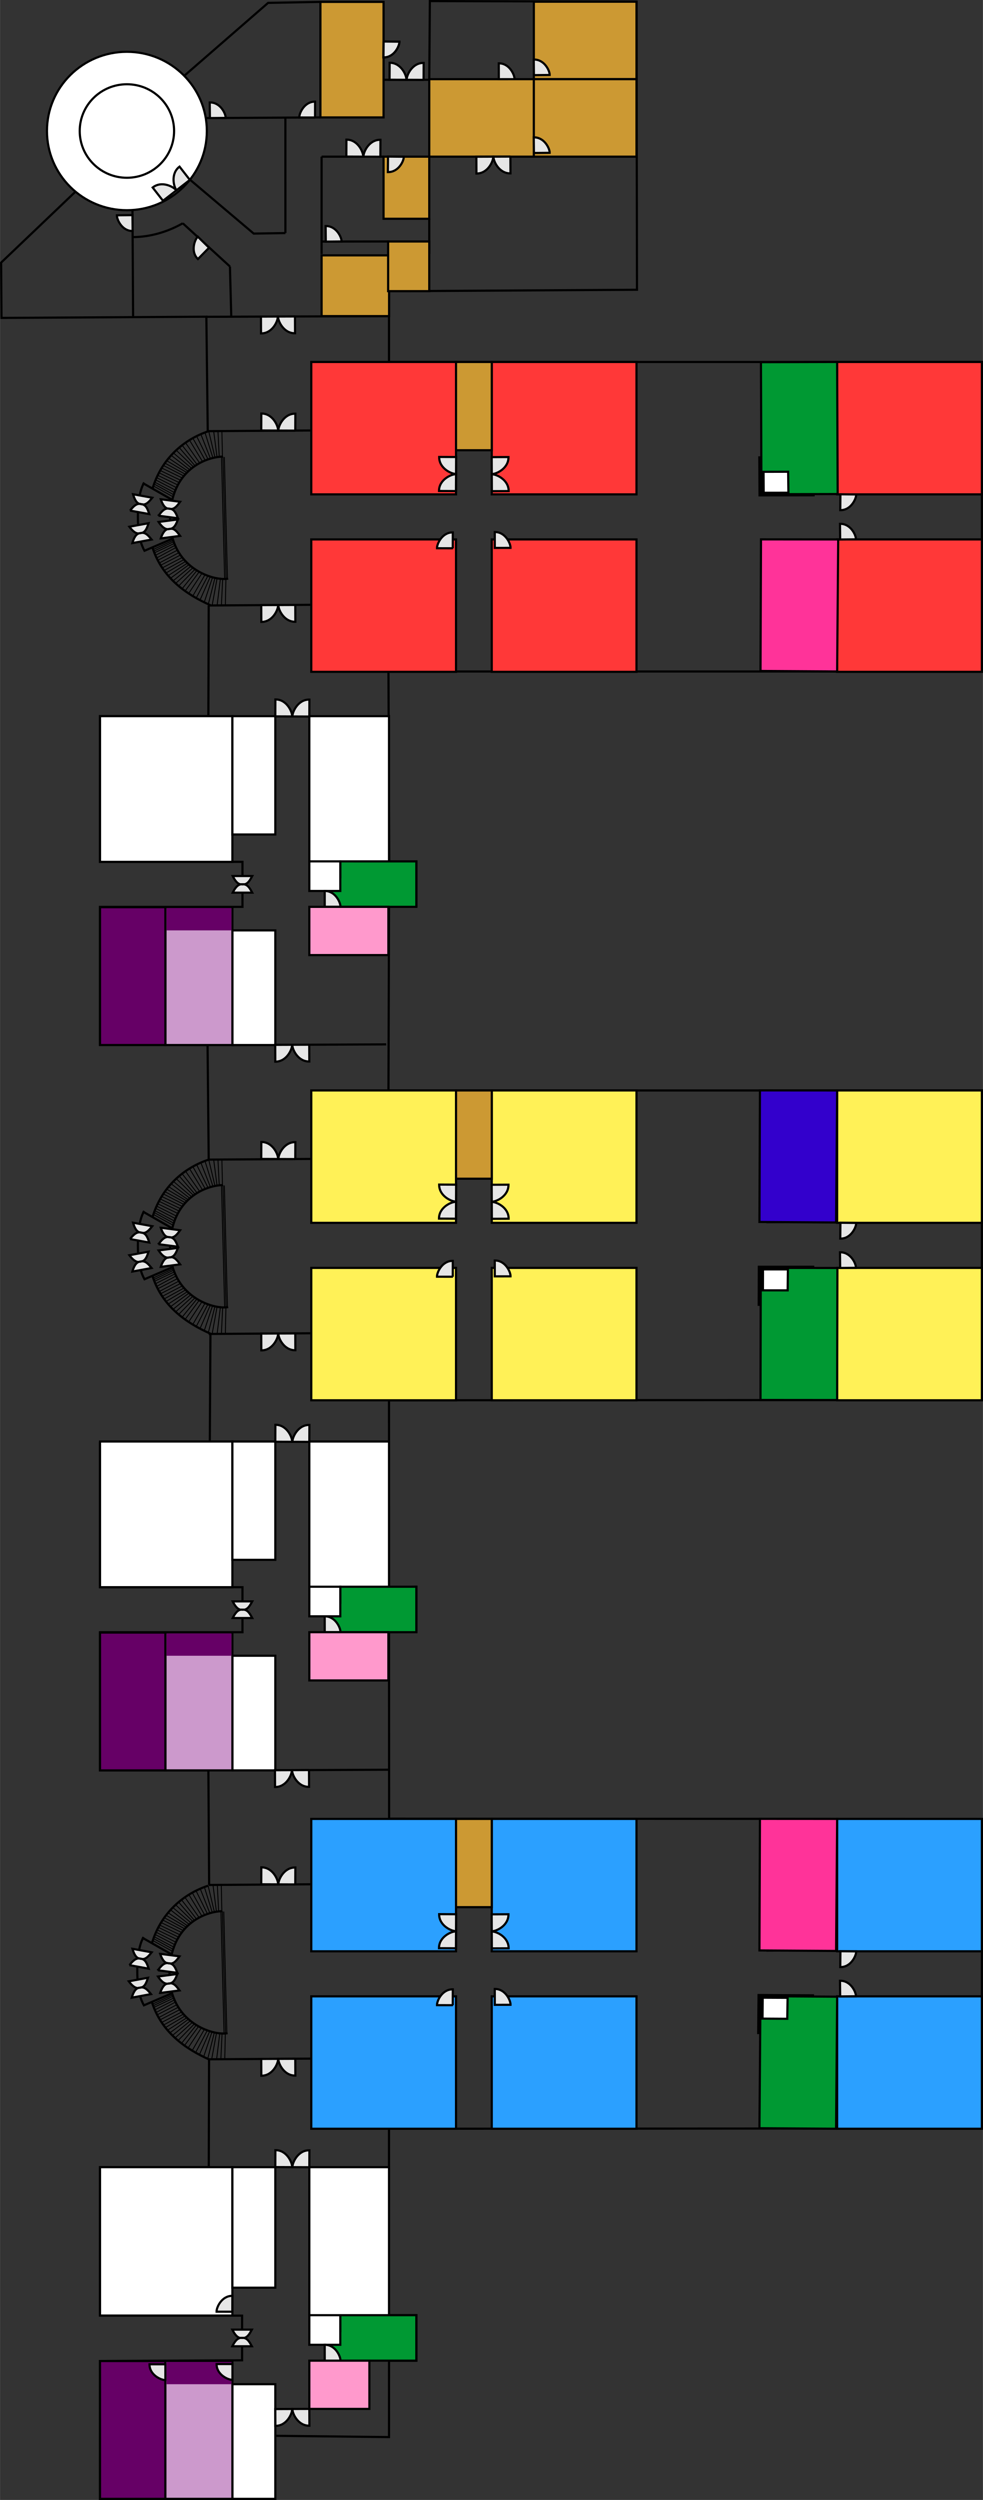 <?xml version="1.0" encoding="UTF-8"?>
<!DOCTYPE svg PUBLIC "-//W3C//DTD SVG 1.1//EN" "http://www.w3.org/Graphics/SVG/1.1/DTD/svg11.dtd">
<!-- Creator: CorelDRAW 2021 (64-Bit Evaluation Version) -->
<svg xmlns="http://www.w3.org/2000/svg" xml:space="preserve" width="3.159in" height="8.03in" version="1.1" style="shape-rendering:geometricPrecision; text-rendering:geometricPrecision; image-rendering:optimizeQuality; fill-rule:evenodd; clip-rule:evenodd"
viewBox="0 0 3560.8 9052.05"
 xmlns:xlink="http://www.w3.org/1999/xlink"
 xmlns:xodm="http://www.corel.com/coreldraw/odm/2003">
 <rect x="0" y="0" width="3560.8" height="9052.05" fill="#333333" stroke="none"/>
 <defs>
  <style type="text/css">
   <![CDATA[
    .str0 {stroke:black;stroke-width:7.83;stroke-miterlimit:2.613}
    .str1 {stroke:black;stroke-width:3.38;stroke-miterlimit:2.613}
    .fil0 {fill:none}
    .fil1 {fill:#009933}
    .fil3 {fill:#2BA0FF}
    .fil11 {fill:#3300CC}
    .fil6 {fill:#660066}
    .fil8 {fill:#CC9933}
    .fil7 {fill:#CC99CC}
    .fil9 {fill:#E6E6E6}
    .fil10 {fill:#FF3399}
    .fil5 {fill:#FF3838}
    .fil12 {fill:#FF99CC}
    .fil4 {fill:#FFF157}
    .fil2 {fill:white}
   ]]>
  </style>
 </defs>
 <g id="Layer_x0020_1">
  <path class="fil0 str0" d="M755.93 4198.85l-4.16 -414.83 -389.52 -1.19 0.02 -499.08 515.98 0 0 -163.08 -515.98 0 -0.02 -527.5 392.43 0 1.25 -400.77m-3.48 -628.42l-5.04 -417.24 -742.12 4.35 -1.36 -200.22 269.37 -256.91m391.52 -417.32l306.24 -266.22 189.57 -3.55 228.56 1.4 0.14 280.62 165.61 0.06 2.15 -285.04 748.57 2.26 1.77 1043 -898.34 5.35 0 256.15 2147.79 0.1 0 1120.64 -2149.77 0 2.76 689.1 98.25 -1.55 0 161.7 -98.94 2.24 -2.07 665.56 2149.77 0 0 1120.64 -2147.79 1.18 0.09 676.65 98.94 -1.55 0 163.08 -98.94 1.55 0.29 675.36 2147.41 0.79 0 1120.64 -2147.79 1.18 0 675.08 99.03 0.03 0 164.63 -98.94 0 -0.05 276.71 -411.93 -4.62 0 228.32 -634.96 0 0 -499.1 514.63 -2.6 0 -161.78 -514.63 0 0 -537.52 393.92 0 1.04 -390.48m0.3 -631.3l-2.77 -414.92 -392.49 0 0.02 -500.27 515.98 0 0 -163.08 -515.98 0 -0.02 -521.99 397.68 -3.41 2.33 -392.58"/>
  <polygon class="fil1 str0" points="1508.13,8383.1 1232.64,8383.08 1232.64,8440.94 1176.28,8441.37 1176.28,8547.73 1508.13,8547.73 "/>
  <rect class="fil2 str0" x="1120.47" y="8383.08" width="112.17" height="107.17"/>
  <rect class="fil2 str0" transform="matrix(-0.021 2.21 2.934 0.017 2755.41 7228.59)" width="57.99" height="62.01"/>
  <rect class="fil2 str0" transform="matrix(-0.012 -2.21 2.917 -0.005 2758.9 1788.97)" width="57.99" height="62.01"/>
  <rect class="fil2 str0" transform="matrix(-0.008 2.21 2.934 -0 2756.39 4591.64)" width="57.99" height="62.01"/>
  <rect class="fil2 str0" x="362.25" y="7847.13" width="479.49" height="537.28"/>
  <rect class="fil2 str0" x="841.74" y="7847.13" width="155.47" height="436.38"/>
  <rect class="fil2 str0" x="1120.47" y="7847.13" width="288.63" height="535.94"/>
  <rect class="fil2 str0" x="362.25" y="5219.58" width="479.49" height="527.5"/>
  <rect class="fil2 str0" x="841.74" y="5219.58" width="155.47" height="428.44"/>
  <rect class="fil2 str0" x="1120.47" y="5219.58" width="288.63" height="526.18"/>
  <rect class="fil2 str0" x="362.25" y="2593.16" width="479.49" height="527.5"/>
  <rect class="fil2 str0" x="841.74" y="2593.16" width="155.47" height="428.44"/>
  <rect class="fil2 str0" x="1120.47" y="2593.16" width="288.63" height="526.18"/>
  <line class="fil0 str0" x1="1127.54" y1="6822.79" x2="755.93" y2= "6825.27" />
  <line class="fil0 str0" x1="1409.41" y1="6407.96" x2="841.74" y2= "6410.44" />
  <line class="fil0 str0" x1="1127.54" y1="7454.04" x2="755.93" y2= "7456.51" />
  <polygon class="fil1 str0" points="1508.13,5745.41 1232.64,5745.38 1232.64,5803.24 1176.28,5803.67 1176.28,5910.03 1508.13,5910.03 "/>
  <rect class="fil2 str0" x="1120.47" y="5745.38" width="112.17" height="107.17"/>
  <polygon class="fil1 str0" points="1508.13,3118.98 1232.64,3118.95 1232.64,3176.82 1176.28,3177.25 1176.28,3283.61 1508.13,3283.61 "/>
  <rect class="fil2 str0" x="1120.47" y="3118.95" width="112.17" height="107.17"/>
  <line class="fil0 str0" x1="1127.54" y1="4196.37" x2="755.93" y2= "4198.85" />
  <line class="fil0 str0" x1="1398.86" y1="3781.54" x2="841.74" y2= "3784.01" />
  <line class="fil0 str0" x1="1127.54" y1="4827.61" x2="755.93" y2= "4830.09" />
  <line class="fil0 str0" x1="1127.54" y1="1558.67" x2="755.93" y2= "1561.15" />
  <line class="fil0 str0" x1="1409.41" y1="1144.64" x2="747.41" y2= "1147.11" />
  <line class="fil0 str0" x1="1127.54" y1="2189.92" x2="755.93" y2= "2192.39" />
  <line class="fil0 str0" x1="2936.06" y1="7295.89" x2="3031.84" y2= "7295.89" />
  <line class="fil0 str0" x1="2936.06" y1="4658.19" x2="3031.84" y2= "4658.19" />
  <line class="fil0 str0" x1="2936.06" y1="1727.16" x2="3031.84" y2= "1727.16" />
  <path class="fil0 str0" d="M755.93 4198.85c-88.86,29.27 -170.87,98.21 -203.64,208.57m0.12 213.11c33.95,107.53 120.13,169.07 209.86,208.6"/>
  <path class="fil0 str0" d="M806.98 4291.07c-57.87,0.71 -189.42,45.86 -190.85,225.01 -1.43,179.15 159.31,227.32 210.37,216.64"/>
  <g id="_3006691356400">
   <path class="fil0 str0" d="M522.77 4385.12c-11.14,14.84 -23.46,55.5 -23.46,123.96 0,68.46 12.79,103.01 23.97,122.92l102.22 -43.98"/>
   <line class="fil0 str0" x1="516.47" y1="4386.47" x2="623.29" y2= "4447.37" />
  </g>
  <g id="_3006691359760">
   <line class="fil0 str1" x1="802.31" y1="4291.22" x2="813.65" y2= "4734.1" />
   <line class="fil0 str1" x1="807.61" y1="4291.22" x2="818.94" y2= "4734.1" />
   <line class="fil0 str1" x1="812.64" y1="4292.43" x2="823.97" y2= "4735.31" />
  </g>
  <path class="fil0 str0" d="M753.78 6827.97c-88.86,29.27 -170.87,98.21 -203.64,208.57m0.12 213.11c33.95,107.53 120.13,169.07 209.86,208.6"/>
  <path class="fil0 str0" d="M804.83 6920.2c-57.87,0.71 -189.42,45.86 -190.85,225.01 -1.43,179.15 159.31,227.32 210.37,216.64"/>
  <g id="_3006691360096">
   <path class="fil0 str0" d="M520.62 7014.25c-11.14,14.84 -23.46,55.5 -23.46,123.96 0,68.46 12.79,103.01 23.97,122.92l102.22 -43.98"/>
   <line class="fil0 str0" x1="514.31" y1="7015.59" x2="621.13" y2= "7076.49" />
  </g>
  <g id="_3006691360000">
   <line class="fil0 str1" x1="800.16" y1="6920.34" x2="811.49" y2= "7363.23" />
   <line class="fil0 str1" x1="805.46" y1="6920.35" x2="816.79" y2= "7363.23" />
   <line class="fil0 str1" x1="810.49" y1="6921.56" x2="821.82" y2= "7364.44" />
  </g>
  <path class="fil0 str0" d="M755.93 1561.15c-88.86,29.27 -170.87,98.21 -203.64,208.57m0.12 213.11c33.95,107.53 120.13,169.07 209.86,208.6"/>
  <path class="fil0 str0" d="M806.98 1653.37c-57.87,0.71 -189.42,45.86 -190.85,225.01 -1.43,179.15 159.31,227.32 210.37,216.64"/>
  <g id="_3006691359232">
   <path class="fil0 str0" d="M522.77 1747.42c-11.14,14.84 -23.46,55.5 -23.46,123.96 0,68.46 12.79,103.01 23.97,122.92l102.22 -43.98"/>
   <line class="fil0 str0" x1="516.47" y1="1748.77" x2="623.29" y2= "1809.67" />
  </g>
  <g id="_3006691359568">
   <line class="fil0 str1" x1="802.31" y1="1653.52" x2="813.65" y2= "2096.4" />
   <line class="fil0 str1" x1="807.61" y1="1653.52" x2="818.94" y2= "2096.4" />
   <line class="fil0 str1" x1="812.64" y1="1654.73" x2="823.97" y2= "2097.62" />
  </g>
  <rect class="fil2 str0" x="841.74" y="8632.97" width="155.47" height="415.16"/>
  <rect class="fil2 str0" x="841.74" y="5995.27" width="155.47" height="415.16"/>
  <rect class="fil2 str0" x="841.74" y="3368.85" width="155.47" height="415.16"/>
  <ellipse class="fil2 str0" cx="459.58" cy="474.37" rx="289.58" ry="286.8"/>
  <ellipse class="fil2 str0" cx="459.58" cy="474.37" rx="170.93" ry="169.29"/>
  <line class="fil0 str0" x1="1160.63" y1="425.16" x2="745.31" y2= "427.45" />
  <line class="fil0 str0" x1="479.77" y1="760.47" x2="482.05" y2= "1148.29" />
  <line class="fil0 str0" x1="1033.73" y1="425.86" x2="1033.78" y2= "843.93" />
  <polyline class="fil0 str0" points="1033.78,843.93 918.99,845.81 688.06,650.6 "/>
  <line class="fil0 str0" x1="1554.95" y1="792.14" x2="1554.95" y2= "919.42" />
  <line class="fil0 str0" x1="1409.41" y1="874.33" x2="1164.89" y2= "874.71" />
  <line class="fil0 str0" x1="1164.89" y1="919.79" x2="1164.89" y2= "567.25" />
  <line class="fil0 str0" x1="1389.34" y1="567.25" x2="1164.89" y2= "567.25" />
  <path class="fil0 str0" d="M661.99 808.43c-55.54,31.7 -119.8,50.07 -181.64,50.07"/>
  <line class="fil0 str0" x1="661.99" y1="808.43" x2="832.86" y2= "965.02" />
  <line class="fil0 str0" x1="832.86" y1="965.02" x2="837.63" y2= "1146.77" />
 </g>
 <g id="Rooms">
  <g id="_3006691364320">
   <rect class="fil3 str0" x="3032.54" y="6586.08" width="524.34" height="479.41"/>
   <rect class="fil3 str0" x="3032.54" y="7228.59" width="524.34" height="479.41"/>
   <rect class="fil3 str0" x="1127.54" y="6586.08" width="524.34" height="479.41"/>
   <rect class="fil3 str0" x="1781.32" y="6586.08" width="524.34" height="479.41"/>
   <rect class="fil3 str0" x="1781.32" y="7228.59" width="524.34" height="479.41"/>
   <rect class="fil3 str0" x="1127.54" y="7228.59" width="524.34" height="479.41"/>
  </g>
  <g id="_3006691363360">
   <rect class="fil4 str0" x="3032.54" y="3948.38" width="524.34" height="479.41"/>
   <rect class="fil4 str0" x="3032.54" y="4590.9" width="524.34" height="479.41"/>
   <rect class="fil4 str0" x="1127.54" y="3948.38" width="524.34" height="479.41"/>
   <rect class="fil4 str0" x="1781.32" y="3948.38" width="524.34" height="479.41"/>
   <rect class="fil4 str0" x="1781.32" y="4590.9" width="524.34" height="479.41"/>
   <rect class="fil4 str0" x="1127.54" y="4590.9" width="524.34" height="479.41"/>
  </g>
  <g id="_3006691366768">
   <rect class="fil5 str0" x="3032.54" y="1310.68" width="524.34" height="479.41"/>
   <rect class="fil5 str0" x="3032.54" y="1953.2" width="524.34" height="479.41"/>
   <rect class="fil5 str0" x="1127.54" y="1310.68" width="524.34" height="479.41"/>
   <rect class="fil5 str0" x="1781.32" y="1310.68" width="524.34" height="479.41"/>
   <rect class="fil5 str0" x="1781.32" y="1953.2" width="524.34" height="479.41"/>
   <rect class="fil5 str0" x="1127.54" y="1953.2" width="524.34" height="479.41"/>
  </g>
  <rect class="fil6 str0" x="362.25" y="8549.04" width="236.72" height="499.1"/>
  <g id="_3006691366912">
   <rect class="fil7 str0" x="598.97" y="8549.04" width="242.77" height="499.1"/>
   <rect class="fil6" x="603.02" y="8552.25" width="235.22" height="80.72"/>
  </g>
  <g id="_3006691368016">
   <rect class="fil7 str0" x="598.97" y="5911.34" width="242.77" height="499.1"/>
   <rect class="fil6" x="603.02" y="5914.55" width="235.22" height="80.72"/>
  </g>
  <g id="_3006691367248">
   <rect class="fil7 str0" x="598.97" y="3284.91" width="242.77" height="499.1"/>
   <rect class="fil6" x="603.02" y="3288.13" width="235.22" height="80.72"/>
  </g>
  <rect class="fil6 str0" x="362.25" y="5911.34" width="236.72" height="499.1"/>
  <rect class="fil6 str0" x="362.25" y="3284.91" width="236.72" height="499.1"/>
  <rect class="fil8 str0" x="1651.88" y="6586.08" width="129.44" height="319.61"/>
  <rect class="fil8 str0" x="1651.88" y="3948.38" width="129.44" height="319.61"/>
  <rect class="fil8 str0" x="1651.88" y="1310.68" width="129.44" height="319.61"/>
  <rect class="fil8 str0" x="1160.63" y="6.87" width="228.71" height="418.29"/>
  <rect class="fil8 str0" x="1933.75" y="6.19" width="371.92" height="280.53"/>
  <rect class="fil8 str0" x="1554.94" y="286.72" width="378.8" height="280.53"/>
  <rect class="fil8 str0" x="1389.33" y="567.25" width="165.61" height="224.89"/>
  <rect class="fil8 str0" x="1933.75" y="286.72" width="371.92" height="280.53"/>
  <rect class="fil8 str0" x="1164.89" y="924.66" width="244.52" height="219.97"/>
  <rect class="fil8 str0" x="1405.93" y="874.43" width="149.01" height="179.81"/>
 </g>
 <g id="Doors">
  <g id="_3006691370464">
   <path class="fil9 str0" d="M997.21 8722.96l0.28 60.9c41.99,0.22 61.68,-45.94 60.77,-61.17l0 0 -61.04 0.27z"/>
   <path class="fil9 str0" d="M1120.47 8722.41l0.28 60.9c-42.12,0.59 -62.29,-45.39 -61.52,-60.63l0 0 61.25 -0.27z"/>
  </g>
  <path class="fil9 str0" d="M3044.47 1789.77l-0.63 57.48c39.28,0.82 58.37,-42.47 57.74,-56.85l0 0 -57.11 -0.63z"/>
  <path class="fil9 str0" d="M3043.53 1953.51l-0.63 -56.84c39.28,-0.81 58.37,42 57.74,56.22l0 0 -57.11 0.62z"/>
  <path class="fil9 str0" d="M3044.47 4427.47l-0.63 57.48c39.28,0.82 58.37,-42.47 57.74,-56.85l0 0 -57.11 -0.63z"/>
  <g id="_3006691369216">
   <path class="fil9 str0" d="M946.3 2191.06l0.28 60.9c41.99,0.22 61.68,-45.94 60.77,-61.17l0 0 -61.04 0.27z"/>
   <path class="fil9 str0" d="M1069.56 2190.51l0.28 60.9c-42.12,0.59 -62.29,-45.39 -61.52,-60.63l0 0 61.25 -0.27z"/>
  </g>
  <g id="_3006691370656">
   <path class="fil9 str0" d="M1651.57 7054.5l-61.44 -0.3c-0.21,-41.99 46.38,-61.66 61.74,-60.74l0 0 -0.3 61.04z"/>
   <path class="fil9 str0" d="M1652.19 6931.24l-61.44 -0.3c-0.62,42.12 45.77,62.32 61.14,61.55l0 0 0.31 -61.25z"/>
  </g>
  <g id="_3006691369840">
   <path class="fil9 str0" d="M1781.63 7054.87l60.83 -0.3c0.2,-41.99 -45.92,-61.66 -61.13,-60.74l0 0 0.3 61.04z"/>
   <path class="fil9 str0" d="M1781.02 6931.61l60.83 -0.3c0.62,42.12 -45.32,62.32 -60.53,61.55l0 0 -0.3 -61.25z"/>
  </g>
  <g id="_3006691371808">
   <path class="fil9 str0" d="M997.21 5220.4l0.28 -61.44c41.99,-0.22 61.68,46.35 60.77,61.71l0 0 -61.04 -0.27z"/>
   <path class="fil9 str0" d="M1120.47 5220.95l0.28 -61.44c-42.12,-0.6 -62.29,45.8 -61.52,61.17l0 0 61.25 0.28z"/>
  </g>
  <path class="fil9 str0" d="M841.96 8560l-57.48 0c-0.39,39.29 43.11,57.9 57.48,57.12l0 0 0 -57.12z"/>
  <path class="fil9 str0" d="M598.97 8560.83l-57.48 0c-0.39,39.29 43.11,57.9 57.48,57.12l0 0 0 -57.12z"/>
  <g id="_3006691373584">
   <path class="fil9 str0" d="M997.21 7846.82l0.28 -61.44c41.99,-0.22 61.68,46.35 60.77,61.71l0 0 -61.04 -0.27z"/>
   <path class="fil9 str0" d="M1120.47 7847.37l0.28 -61.44c-42.12,-0.6 -62.29,45.8 -61.52,61.17l0 0 61.25 0.28z"/>
  </g>
  <g id="_3006691373344">
   <path class="fil9 str0" d="M946.3 4828.75l0.28 60.9c41.99,0.22 61.68,-45.94 60.77,-61.17l0 0 -61.04 0.27z"/>
   <path class="fil9 str0" d="M1069.56 4828.21l0.28 60.9c-42.12,0.59 -62.29,-45.39 -61.52,-60.63l0 0 61.25 -0.27z"/>
  </g>
  <g id="_3006691372048">
   <path class="fil9 str0" d="M997.21 2593.97l0.28 -61.44c41.99,-0.22 61.68,46.35 60.77,61.71l0 0 -61.04 -0.27z"/>
   <path class="fil9 str0" d="M1120.47 2594.52l0.28 -61.44c-42.12,-0.6 -62.29,45.8 -61.52,61.17l0 0 61.25 0.28z"/>
  </g>
  <g id="_3006691373968">
   <path class="fil9 str0" d="M1651.63 4412.8l-61.44 -0.3c-0.21,-41.99 46.38,-61.66 61.74,-60.74l0 0 -0.3 61.04z"/>
   <path class="fil9 str0" d="M1652.24 4289.53l-61.44 -0.3c-0.62,42.12 45.77,62.32 61.14,61.55l0 0 0.31 -61.25z"/>
  </g>
  <g id="_3006691372384">
   <path class="fil9 str0" d="M946.3 7455.18l0.28 60.9c41.99,0.22 61.68,-45.94 60.77,-61.17l0 0 -61.04 0.27z"/>
   <path class="fil9 str0" d="M1069.56 7454.63l0.28 60.9c-42.12,0.59 -62.29,-45.39 -61.52,-60.63l0 0 61.25 -0.27z"/>
  </g>
  <g id="_3006691371952">
   <path class="fil9 str0" d="M1781.68 4413.16l60.83 -0.3c0.2,-41.99 -45.92,-61.66 -61.13,-60.74l0 0 0.3 61.04z"/>
   <path class="fil9 str0" d="M1781.07 4289.9l60.83 -0.3c0.62,42.12 -45.32,62.32 -60.53,61.55l0 0 -0.3 -61.25z"/>
  </g>
  <g id="_3006691372144">
   <path class="fil9 str0" d="M1651.65 1778.1l-61.44 -0.3c-0.21,-41.99 46.38,-61.66 61.74,-60.74l0 0 -0.3 61.04z"/>
   <path class="fil9 str0" d="M1652.26 1654.84l-61.44 -0.3c-0.62,42.12 45.77,62.32 61.14,61.55l0 0 0.31 -61.25z"/>
  </g>
  <g id="_3006691372000">
   <path class="fil9 str0" d="M1781.7 1778.47l60.83 -0.3c0.2,-41.99 -45.92,-61.66 -61.13,-60.74l0 0 0.3 61.04z"/>
   <path class="fil9 str0" d="M1781.09 1655.21l60.83 -0.3c0.62,42.12 -45.32,62.32 -60.53,61.55l0 0 -0.3 -61.25z"/>
  </g>
  <path class="fil9 str0" d="M1640.04 7260.63l0.12 -57.49c-39.28,-0.47 -57.99,42.99 -57.24,57.37l0 0 57.12 0.12z"/>
  <path class="fil9 str0" d="M1792.37 7259.3l-0.12 -57.49c39.2,-0.47 57.87,42.99 57.11,57.37l0 0 -56.99 0.12z"/>
  <path class="fil9 str0" d="M1640.04 4622.93l0.12 -57.49c-39.28,-0.47 -57.99,42.99 -57.24,57.37l0 0 57.12 0.12z"/>
  <path class="fil9 str0" d="M1792.37 4621.6l-0.12 -57.49c39.2,-0.47 57.87,42.99 57.11,57.37l0 0 -56.99 0.12z"/>
  <path class="fil9 str0" d="M1640.04 1985.24l0.12 -57.49c-39.28,-0.47 -57.99,42.99 -57.24,57.37l0 0 57.12 0.12z"/>
  <path class="fil9 str0" d="M1792.37 1983.9l-0.12 -57.49c39.2,-0.47 57.87,42.99 57.11,57.37l0 0 -56.99 0.12z"/>
  <g id="_3006691375792">
   <path class="fil9 str0" d="M841.51 8435.38l70.74 0c-7.17,12.83 -16.65,32.96 -35.37,30.16 -16.88,2.94 -28.21,-15.95 -35.37,-30.16z"/>
   <path class="fil9 str0" d="M841.51 8495.58l70.74 0c-7.17,-12.78 -16.65,-32.82 -35.37,-30.04 -16.88,-2.93 -28.21,15.88 -35.37,30.04z"/>
  </g>
  <g id="_3006691376800">
   <path class="fil9 str0" d="M842.88 5798.47l70.74 0c-7.17,12.83 -16.65,32.96 -35.37,30.16 -16.88,2.94 -28.21,-15.95 -35.37,-30.16z"/>
   <path class="fil9 str0" d="M842.88 5858.67l70.74 0c-7.17,-12.78 -16.65,-32.82 -35.37,-30.04 -16.88,-2.93 -28.21,15.88 -35.37,30.04z"/>
  </g>
  <g id="_3006691389712">
   <path class="fil9 str0" d="M842.88 3172.04l70.74 0c-7.17,12.83 -16.65,32.96 -35.37,30.16 -16.88,2.94 -28.21,-15.95 -35.37,-30.16z"/>
   <path class="fil9 str0" d="M842.88 3232.24l70.74 0c-7.17,-12.78 -16.65,-32.82 -35.37,-30.04 -16.88,-2.93 -28.21,15.88 -35.37,30.04z"/>
  </g>
  <path class="fil9 str0" d="M841.51 8370.5l0.12 -57.49c-39.28,-0.47 -57.99,42.99 -57.24,57.37l0 0 57.12 0.12z"/>
  <path class="fil9 str0" d="M3044.47 7065.17l-0.63 57.48c39.28,0.82 58.37,-42.47 57.74,-56.85l0 0 -57.11 -0.63z"/>
  <path class="fil9 str0" d="M3043.53 7228.9l-0.63 -56.84c39.28,-0.81 58.37,42 57.74,56.22l0 0 -57.11 0.62z"/>
  <path class="fil9 str0" d="M2780.14 7063.05l-0.63 -56.84c39.28,-0.81 58.37,42 57.74,56.22l0 0 -57.11 0.62z"/>
  <path class="fil9 str0" d="M2955.18 7295.42l-0.62 57.48c39.28,0.81 58.36,-42.49 57.73,-56.87l0 0 -57.11 -0.61z"/>
  <path class="fil9 str0" d="M3043.53 4591.21l-0.63 -56.84c39.28,-0.81 58.37,42 57.74,56.22l0 0 -57.11 0.62z"/>
  <path class="fil9 str0" d="M2780.14 4425.35l-0.63 -56.84c39.28,-0.81 58.37,42 57.74,56.22l0 0 -57.11 0.62z"/>
  <path class="fil9 str0" d="M2955.18 4657.72l-0.62 57.48c39.28,0.81 58.36,-42.49 57.73,-56.87l0 0 -57.11 -0.61z"/>
  <path class="fil9 str0" d="M2780.14 1967.83l-0.63 56.22c39.28,0.8 58.37,-41.54 57.74,-55.61l0 0 -57.11 -0.62z"/>
  <path class="fil9 str0" d="M2955.18 1727.62l-0.62 -56.55c39.28,-0.79 58.36,41.8 57.73,55.95l0 0 -57.11 0.6z"/>
  <path class="fil9 str0" d="M1176.28 8547.73l-0.12 -57.49c39.2,-0.47 57.87,42.99 57.11,57.37l0 0 -56.99 0.12z"/>
  <path class="fil9 str0" d="M1176.28 5910.03l-0.12 -57.49c39.2,-0.47 57.87,42.99 57.11,57.37l0 0 -56.99 0.12z"/>
  <path class="fil9 str0" d="M1176.28 3283.61l-0.12 -57.49c39.2,-0.47 57.87,42.99 57.11,57.37l0 0 -56.99 0.12z"/>
  <g id="_3006691389280">
   <path class="fil9 str0" d="M946.3 1558.72l0.28 -61.44c41.99,-0.22 61.68,46.35 60.77,61.71l0 0 -61.04 -0.27z"/>
   <path class="fil9 str0" d="M1069.56 1559.27l0.28 -61.44c-42.12,-0.6 -62.29,45.8 -61.52,61.17l0 0 61.25 0.28z"/>
  </g>
  <g id="_3006691389424">
   <path class="fil9 str0" d="M946.3 4196.41l0.28 -61.44c41.99,-0.22 61.68,46.35 60.77,61.71l0 0 -61.04 -0.27z"/>
   <path class="fil9 str0" d="M1069.56 4196.96l0.28 -61.44c-42.12,-0.6 -62.29,45.8 -61.52,61.17l0 0 61.25 0.28z"/>
  </g>
  <g id="_3006691388656">
   <path class="fil9 str0" d="M946.3 6822.84l0.28 -61.44c41.99,-0.22 61.68,46.35 60.77,61.71l0 0 -61.04 -0.27z"/>
   <path class="fil9 str0" d="M1069.56 6823.39l0.28 -61.44c-42.12,-0.6 -62.29,45.8 -61.52,61.17l0 0 61.25 0.28z"/>
  </g>
  <g id="_3006691392208">
   <path class="fil9 str0" d="M995.99 6409.77l0.28 60.9c41.99,0.22 61.68,-45.94 60.77,-61.17l0 0 -61.04 0.27z"/>
   <path class="fil9 str0" d="M1119.26 6409.22l0.28 60.9c-42.12,0.59 -62.29,-45.39 -61.52,-60.63l0 0 61.25 -0.27z"/>
  </g>
  <g id="_3006691391392">
   <path class="fil9 str0" d="M996.89 3783.32l0.28 60.9c41.99,0.22 61.68,-45.94 60.77,-61.17l0 0 -61.04 0.27z"/>
   <path class="fil9 str0" d="M1120.15 3782.78l0.28 60.9c-42.12,0.59 -62.29,-45.39 -61.52,-60.63l0 0 61.25 -0.27z"/>
  </g>
  <path class="fil9 str0" d="M757.16 897l-40.29 41.01c-28.3,-27.26 -11.09,-71.33 -0.45,-81.04l0 0 40.74 40.03z"/>
  <g id="_3006691392400">
   <path class="fil9 str0" d="M945.21 1146.41l0.28 60.9c41.99,0.22 61.68,-45.94 60.77,-61.17l0 0 -61.04 0.27z"/>
   <path class="fil9 str0" d="M1068.48 1145.87l0.28 60.9c-42.12,0.59 -62.29,-45.39 -61.52,-60.63l0 0 61.25 -0.27z"/>
  </g>
  <path class="fil9 str0" d="M1389.65 150.3l-0.63 57.48c39.28,0.82 58.37,-42.47 57.74,-56.85l0 0 -57.11 -0.63z"/>
  <path class="fil9 str0" d="M479.74 778.94l0.62 57.48c-38.84,0.82 -57.72,-42.47 -57.1,-56.85l0 0 56.48 -0.63z"/>
  <g id="_3006691391056">
   <path class="fil9 str0" d="M687.6 651.37l-37.39 -48.06c-33.4,25.45 -20.81,74.04 -10.8,85.54l0 0 48.19 -37.48z"/>
   <path class="fil9 str0" d="M590.3 727.04l-37.39 -48.07c33,-26.18 77.05,-2.07 85.74,10.47l0 0 -48.35 37.6z"/>
  </g>
  <path class="fil9 str0" d="M1389.65 150.3l-0.63 57.48c39.28,0.82 58.37,-42.47 57.74,-56.85l0 0 -57.11 -0.63z"/>
  <g id="_3006691389808">
   <path class="fil9 str0" d="M1411.1 288.66l0.28 -61.44c41.99,-0.22 61.68,46.35 60.77,61.71l0 0 -61.04 -0.27z"/>
   <path class="fil9 str0" d="M1534.36 289.21l0.28 -61.44c-42.12,-0.6 -62.29,45.8 -61.52,61.17l0 0 61.25 0.28z"/>
  </g>
  <path class="fil9 str0" d="M1934.06 272.1l-0.62 -56.55c39.28,-0.79 58.36,41.8 57.73,55.95l0 0 -57.11 0.6z"/>
  <path class="fil9 str0" d="M1934.06 553.91l-0.62 -56.55c39.28,-0.79 58.36,41.8 57.73,55.95l0 0 -57.11 0.6z"/>
  <path class="fil9 str0" d="M1806.87 286.78l-0.12 -57.49c39.2,-0.47 57.87,42.99 57.11,57.37l0 0 -56.99 0.12z"/>
  <g id="_3006691390192">
   <path class="fil9 str0" d="M1725.58 567.52l0.28 60.9c41.99,0.22 61.68,-45.94 60.77,-61.17l0 0 -61.04 0.27z"/>
   <path class="fil9 str0" d="M1848.84 566.98l0.28 60.9c-42.12,0.59 -62.29,-45.39 -61.52,-60.63l0 0 61.25 -0.27z"/>
  </g>
  <path class="fil9 str0" d="M1405.57 566.94l-0.63 56.22c39.28,0.8 58.37,-41.54 57.74,-55.61l0 0 -57.11 -0.62z"/>
  <g id="_3006691392064">
   <path class="fil9 str0" d="M1254.55 566.98l0.28 -61.44c41.99,-0.22 61.68,46.35 60.77,61.71l0 0 -61.04 -0.27z"/>
   <path class="fil9 str0" d="M1377.81 567.53l0.28 -61.44c-42.12,-0.6 -62.29,45.8 -61.52,61.17l0 0 61.25 0.28z"/>
  </g>
  <path class="fil9 str0" d="M1180.11 874.94l-0.62 -56.55c39.28,-0.79 58.36,41.8 57.73,55.95l0 0 -57.11 0.6z"/>
  <path class="fil9 str0" d="M760.28 427.51l-0.62 -56.55c39.28,-0.79 58.36,41.8 57.73,55.95l0 0 -57.11 0.6z"/>
  <path class="fil9 str0" d="M1141.21 425.49l0.12 -57.49c-39.28,-0.47 -57.99,42.99 -57.24,57.37l0 0 57.12 0.12z"/>
  <g id="_3006691394464">
   <path class="fil9 str0" d="M481.84 4427.3l69.6 12.68c-9.35,11.33 -22.29,29.44 -40.21,23.33 -17.13,-0.13 -24.89,-20.74 -29.39,-36.01z"/>
   <path class="fil9 str0" d="M471.05 4486.52l69.6 12.68c-4.76,-13.86 -10.49,-35.28 -29.41,-35.89 -16.08,-5.91 -30.59,10.57 -40.18,23.21z"/>
  </g>
  <g id="_3006691394896">
   <path class="fil9 str0" d="M468.51 4544.98l69.58 -12.82c-4.73,13.92 -10.4,35.43 -29.33,36.07 -16.07,5.95 -30.63,-10.58 -40.25,-23.25z"/>
   <path class="fil9 str0" d="M479.41 4604.18l69.58 -12.82c-9.36,-11.27 -22.32,-29.26 -40.23,-23.13 -17.13,0.18 -24.86,20.72 -29.35,35.95z"/>
  </g>
  <g id="_3006691395712">
   <path class="fil9 str0" d="M582.15 4445.45l70.15 9.14c-8.76,11.79 -20.76,30.53 -38.97,25.34 -17.12,0.73 -25.91,-19.46 -31.18,-34.48z"/>
   <path class="fil9 str0" d="M574.37 4505.14l70.15 9.14c-5.45,-13.59 -12.27,-34.7 -31.19,-34.35 -16.36,-5.09 -30.02,12.1 -38.96,25.21z"/>
  </g>
  <g id="_3006691393120">
   <path class="fil9 str0" d="M582.15 4587.23l70.15 -9.12c-8.76,-11.76 -20.76,-30.46 -38.97,-25.28 -17.12,-0.73 -25.91,19.41 -31.18,34.4z"/>
   <path class="fil9 str0" d="M574.37 4527.68l70.15 -9.12c-5.45,13.56 -12.27,34.62 -31.19,34.27 -16.36,5.07 -30.02,-12.08 -38.96,-25.15z"/>
  </g>
  <g id="_3006691393408">
   <path class="fil9 str0" d="M580 7216.36l70.15 -9.12c-8.76,-11.76 -20.76,-30.46 -38.97,-25.28 -17.12,-0.73 -25.91,19.41 -31.18,34.4z"/>
   <path class="fil9 str0" d="M572.22 7156.81l70.15 -9.12c-5.45,13.56 -12.27,34.62 -31.19,34.27 -16.36,5.07 -30.02,-12.08 -38.96,-25.15z"/>
  </g>
  <g id="_3006691393216">
   <path class="fil9 str0" d="M479.69 7056.43l69.6 12.68c-9.35,11.33 -22.29,29.44 -40.21,23.33 -17.13,-0.13 -24.89,-20.74 -29.39,-36.01z"/>
   <path class="fil9 str0" d="M468.89 7115.65l69.6 12.68c-4.76,-13.86 -10.49,-35.28 -29.41,-35.89 -16.08,-5.91 -30.59,10.57 -40.18,23.21z"/>
  </g>
  <g id="_3006691394512">
   <path class="fil9 str0" d="M466.35 7174.11l69.58 -12.82c-4.73,13.92 -10.4,35.43 -29.33,36.07 -16.07,5.95 -30.63,-10.58 -40.25,-23.25z"/>
   <path class="fil9 str0" d="M477.26 7233.31l69.58 -12.82c-9.36,-11.27 -22.32,-29.26 -40.23,-23.13 -17.13,0.18 -24.86,20.72 -29.35,35.95z"/>
  </g>
  <g id="_3006691395520">
   <path class="fil9 str0" d="M580 7074.58l70.15 9.14c-8.76,11.79 -20.76,30.53 -38.97,25.34 -17.12,0.73 -25.91,-19.46 -31.18,-34.48z"/>
   <path class="fil9 str0" d="M572.22 7134.27l70.15 9.14c-5.45,-13.59 -12.27,-34.7 -31.19,-34.35 -16.36,-5.09 -30.02,12.1 -38.96,25.21z"/>
  </g>
  <g id="_3006691394608">
   <path class="fil9 str0" d="M481.84 1789.6l69.6 12.68c-9.35,11.33 -22.29,29.44 -40.21,23.33 -17.13,-0.13 -24.89,-20.74 -29.39,-36.01z"/>
   <path class="fil9 str0" d="M471.05 1848.82l69.6 12.68c-4.76,-13.86 -10.49,-35.28 -29.41,-35.89 -16.08,-5.91 -30.59,10.57 -40.18,23.21z"/>
  </g>
  <g id="_3006691398496">
   <path class="fil9 str0" d="M468.51 1907.28l69.58 -12.82c-4.73,13.92 -10.4,35.43 -29.33,36.07 -16.07,5.95 -30.63,-10.58 -40.25,-23.25z"/>
   <path class="fil9 str0" d="M479.41 1966.49l69.58 -12.82c-9.36,-11.27 -22.32,-29.26 -40.23,-23.13 -17.13,0.18 -24.86,20.72 -29.35,35.95z"/>
  </g>
  <g id="_3006691397200">
   <path class="fil9 str0" d="M582.15 1807.75l70.15 9.14c-8.76,11.79 -20.76,30.53 -38.97,25.34 -17.12,0.73 -25.91,-19.46 -31.18,-34.48z"/>
   <path class="fil9 str0" d="M574.37 1867.44l70.15 9.14c-5.45,-13.59 -12.27,-34.7 -31.19,-34.35 -16.36,-5.09 -30.02,12.1 -38.96,25.21z"/>
  </g>
  <g id="_3006691398880">
   <path class="fil9 str0" d="M582.15 1949.53l70.15 -9.12c-8.76,-11.76 -20.76,-30.46 -38.97,-25.28 -17.12,-0.73 -25.91,19.41 -31.18,34.4z"/>
   <path class="fil9 str0" d="M574.37 1889.98l70.15 -9.12c-5.45,13.56 -12.27,34.62 -31.19,34.27 -16.36,5.07 -30.02,-12.08 -38.96,-25.15z"/>
  </g>
 </g>
 <g id="Toilets">
  <polygon class="fil10 str0" points="2751.07,7062.35 2752.88,6585.88 3032.54,6586.08 3028.71,7064.25 "/>
  <polygon class="fil11 str0" points="2751.07,4424.65 2752.88,3948.18 3032.54,3948.38 3028.71,4426.55 "/>
  <polygon class="fil10 str0" points="2754.91,2429.52 2756.72,1953.05 3036.37,1953.25 3032.54,2431.42 "/>
 </g>
 <g id="Elevators">
  <rect class="fil12 str0" x="1120.47" y="5910.03" width="286.35" height="174.68"/>
  <rect class="fil12 str0" x="1120.47" y="3283.61" width="286.35" height="174.68"/>
  <rect class="fil12 str0" x="1120.47" y="8547.73" width="217.57" height="174.68"/>
 </g>
 <g id="Stairs">
  <polygon class="fil1 str0" points="2756.51,1311.46 2758.03,1708.42 2855.04,1708.15 2856.08,1789.37 3034.42,1788.87 3032.54,1310.68 "/>
  <polygon class="fil1 str0" points="2751.07,7706.1 2754.21,7309.14 2851.79,7309.81 2853.17,7228.59 3032.54,7229.83 3028.71,7708 "/>
  <polygon class="fil1 str0" points="2754.9,5069.16 2755.67,4672.19 2853.25,4672.27 2854.14,4591.06 3033.52,4591.22 3032.54,5069.41 "/>
  <g id="_3006691400560">
   <line class="fil0 str1" x1="557.37" y1="1760.69" x2="624.94" y2= "1797.74" />
   <line class="fil0 str1" x1="557.93" y1="1752.46" x2="629.23" y2= "1791.43" />
   <line class="fil0 str1" x1="560.38" y1="1745.85" x2="631.92" y2= "1783.62" />
   <line class="fil0 str1" x1="563.66" y1="1737.6" x2="635.36" y2= "1774.78" />
   <line class="fil0 str1" x1="567.2" y1="1729.37" x2="639.3" y2= "1765.84" />
   <line class="fil0 str1" x1="571.12" y1="1720.96" x2="644.12" y2= "1756.21" />
   <line class="fil0 str1" x1="575.71" y1="1711.85" x2="648.99" y2= "1747.6" />
   <line class="fil0 str1" x1="580.2" y1="1703.61" x2="654.34" y2= "1739.15" />
   <line class="fil0 str1" x1="586.19" y1="1694.83" x2="660.29" y2= "1730.76" />
   <line class="fil0 str1" x1="591.41" y1="1685.28" x2="665.98" y2= "1723.53" />
   <line class="fil0 str1" x1="597.13" y1="1676.94" x2="671.38" y2= "1717.27" />
   <line class="fil0 str1" x1="603.65" y1="1668.1" x2="676.99" y2= "1711.33" />
   <line class="fil0 str1" x1="610.95" y1="1658.95" x2="681.86" y2= "1706.56" />
   <line class="fil0 str1" x1="619.84" y1="1648.71" x2="686.4" y2= "1700.34" />
   <line class="fil0 str1" x1="628.04" y1="1640.04" x2="694.19" y2= "1695.86" />
   <line class="fil0 str1" x1="638.29" y1="1630.08" x2="700.8" y2= "1690.83" />
   <line class="fil0 str1" x1="649.91" y1="1621.52" x2="706.55" y2= "1686.81" />
   <line class="fil0 str1" x1="659.54" y1="1612.09" x2="714.02" y2= "1682.01" />
   <line class="fil0 str1" x1="671.9" y1="1603.02" x2="723.37" y2= "1676.64" />
   <line class="fil0 str1" x1="686.25" y1="1593.59" x2="733.65" y2= "1671.48" />
   <line class="fil0 str1" x1="698.46" y1="1586.4" x2="743.52" y2= "1667.18" />
   <line class="fil0 str1" x1="712.06" y1="1579.2" x2="753.66" y2= "1663.39" />
   <line class="fil0 str1" x1="727.42" y1="1572.03" x2="762.25" y2= "1660.65" />
   <line class="fil0 str1" x1="742.35" y1="1565.95" x2="771.2" y2= "1658.24" />
   <line class="fil0 str1" x1="755.93" y1="1561.15" x2="778.71" y2= "1656.57" />
   <line class="fil0 str1" x1="773.9" y1="1561.03" x2="786.11" y2= "1655.24" />
   <line class="fil0 str1" x1="789.41" y1="1560.92" x2="794.09" y2= "1654.17" />
   <line class="fil0 str1" x1="803.67" y1="1560.83" x2="805.76" y2= "1653.39" />
  </g>
  <g id="_3006691400752">
   <line class="fil0 str1" x1="554.7" y1="1989.79" x2="627.42" y2= "1956.6" />
   <line class="fil0 str1" x1="556.82" y1="1995.74" x2="629.06" y2= "1961.48" />
   <line class="fil0 str1" x1="559.1" y1="2001.76" x2="629.58" y2= "1968.65" />
   <line class="fil0 str1" x1="564.69" y1="2009.76" x2="632.48" y2= "1975.53" />
   <line class="fil0 str1" x1="567.2" y1="2020.42" x2="637.68" y2= "1982.3" />
   <line class="fil0 str1" x1="571.34" y1="2028.75" x2="642.7" y2= "1992.05" />
   <line class="fil0 str1" x1="576.73" y1="2038.68" x2="647.97" y2= "2001.03" />
   <line class="fil0 str1" x1="581.61" y1="2046.92" x2="653.67" y2= "2009.69" />
   <line class="fil0 str1" x1="586.7" y1="2056.83" x2="660.13" y2= "2018.39" />
   <line class="fil0 str1" x1="594.22" y1="2065.74" x2="666.48" y2= "2026.07" />
   <line class="fil0 str1" x1="601.16" y1="2074.88" x2="672.53" y2= "2032.71" />
   <line class="fil0 str1" x1="608.96" y1="2084.36" x2="678.9" y2= "2039.09" />
   <line class="fil0 str1" x1="617.43" y1="2093.84" x2="684.69" y2= "2044.42" />
   <line class="fil0 str1" x1="626.71" y1="2103.39" x2="691.52" y2= "2050.19" />
   <line class="fil0 str1" x1="636.17" y1="2112.39" x2="698.86" y2= "2055.87" />
   <line class="fil0 str1" x1="646.97" y1="2121.85" x2="706.44" y2= "2061.22" />
   <line class="fil0 str1" x1="659.45" y1="2131.91" x2="713.29" y2= "2065.64" />
   <line class="fil0 str1" x1="672.12" y1="2137.53" x2="721.47" y2= "2070.45" />
   <line class="fil0 str1" x1="684.48" y1="2147.13" x2="731.58" y2= "2075.77" />
   <line class="fil0 str1" x1="698.82" y1="2157.12" x2="742.66" y2= "2080.85" />
   <line class="fil0 str1" x1="711.04" y1="2164.74" x2="753.05" y2= "2084.96" />
   <line class="fil0 str1" x1="724.64" y1="2172.36" x2="761.86" y2= "2087.96" />
   <line class="fil0 str1" x1="740" y1="2179.96" x2="769.91" y2= "2090.35" />
   <line class="fil0 str1" x1="754.93" y1="2186.4" x2="778.6" y2= "2092.5" />
   <line class="fil0 str1" x1="768.51" y1="2191.48" x2="786.33" y2= "2094.06" />
   <line class="fil0 str1" x1="786.48" y1="2191.61" x2="798.68" y2= "2091.83" />
   <line class="fil0 str1" x1="801.98" y1="2191.72" x2="806.66" y2= "2092.96" />
   <line class="fil0 str1" x1="816.25" y1="2191.82" x2="818.34" y2= "2093.79" />
  </g>
  <g id="_3006691404400">
   <line class="fil0 str1" x1="555.22" y1="7027.52" x2="622.79" y2= "7064.56" />
   <line class="fil0 str1" x1="555.78" y1="7019.28" x2="627.08" y2= "7058.25" />
   <line class="fil0 str1" x1="558.22" y1="7012.67" x2="629.77" y2= "7050.44" />
   <line class="fil0 str1" x1="561.51" y1="7004.42" x2="633.21" y2= "7041.61" />
   <line class="fil0 str1" x1="565.05" y1="6996.2" x2="637.15" y2= "7032.67" />
   <line class="fil0 str1" x1="568.97" y1="6987.78" x2="641.97" y2= "7023.04" />
   <line class="fil0 str1" x1="573.56" y1="6978.67" x2="646.83" y2= "7014.43" />
   <line class="fil0 str1" x1="578.05" y1="6970.43" x2="652.19" y2= "7005.97" />
   <line class="fil0 str1" x1="584.04" y1="6961.65" x2="658.13" y2= "6997.58" />
   <line class="fil0 str1" x1="589.26" y1="6952.11" x2="663.83" y2= "6990.35" />
   <line class="fil0 str1" x1="594.98" y1="6943.76" x2="669.23" y2= "6984.1" />
   <line class="fil0 str1" x1="601.5" y1="6934.93" x2="674.84" y2= "6978.16" />
   <line class="fil0 str1" x1="608.8" y1="6925.77" x2="679.71" y2= "6973.38" />
   <line class="fil0 str1" x1="617.69" y1="6915.53" x2="684.25" y2= "6967.17" />
   <line class="fil0 str1" x1="625.88" y1="6906.86" x2="692.04" y2= "6962.68" />
   <line class="fil0 str1" x1="636.14" y1="6896.9" x2="698.65" y2= "6957.65" />
   <line class="fil0 str1" x1="647.76" y1="6888.34" x2="704.39" y2= "6953.63" />
   <line class="fil0 str1" x1="657.39" y1="6878.92" x2="711.87" y2= "6948.84" />
   <line class="fil0 str1" x1="669.75" y1="6869.84" x2="721.22" y2= "6943.47" />
   <line class="fil0 str1" x1="684.09" y1="6860.41" x2="731.5" y2= "6938.3" />
   <line class="fil0 str1" x1="696.31" y1="6853.22" x2="741.37" y2= "6934.01" />
   <line class="fil0 str1" x1="709.91" y1="6846.03" x2="751.51" y2= "6930.21" />
   <line class="fil0 str1" x1="725.27" y1="6838.85" x2="760.1" y2= "6927.47" />
   <line class="fil0 str1" x1="740.2" y1="6832.77" x2="769.04" y2= "6925.07" />
   <line class="fil0 str1" x1="753.78" y1="6827.97" x2="776.56" y2= "6923.39" />
   <line class="fil0 str1" x1="771.75" y1="6827.85" x2="783.96" y2= "6922.06" />
   <line class="fil0 str1" x1="787.25" y1="6827.75" x2="791.93" y2= "6921" />
   <line class="fil0 str1" x1="801.52" y1="6827.65" x2="803.61" y2= "6920.22" />
  </g>
  <g id="_3006691405264">
   <line class="fil0 str1" x1="552.55" y1="7256.61" x2="625.27" y2= "7223.42" />
   <line class="fil0 str1" x1="554.66" y1="7262.56" x2="626.91" y2= "7228.31" />
   <line class="fil0 str1" x1="556.95" y1="7268.58" x2="627.42" y2= "7235.48" />
   <line class="fil0 str1" x1="562.54" y1="7276.58" x2="630.33" y2= "7242.35" />
   <line class="fil0 str1" x1="565.04" y1="7287.24" x2="635.53" y2= "7249.12" />
   <line class="fil0 str1" x1="569.19" y1="7295.57" x2="640.55" y2= "7258.88" />
   <line class="fil0 str1" x1="574.58" y1="7305.51" x2="645.81" y2= "7267.86" />
   <line class="fil0 str1" x1="579.45" y1="7313.75" x2="651.52" y2= "7276.52" />
   <line class="fil0 str1" x1="584.54" y1="7323.65" x2="657.97" y2= "7285.22" />
   <line class="fil0 str1" x1="592.07" y1="7332.56" x2="664.32" y2= "7292.89" />
   <line class="fil0 str1" x1="599" y1="7341.7" x2="670.38" y2= "7299.53" />
   <line class="fil0 str1" x1="606.81" y1="7351.19" x2="676.75" y2= "7305.91" />
   <line class="fil0 str1" x1="615.28" y1="7360.67" x2="682.54" y2= "7311.24" />
   <line class="fil0 str1" x1="624.56" y1="7370.22" x2="689.37" y2= "7317.02" />
   <line class="fil0 str1" x1="634.01" y1="7379.21" x2="696.71" y2= "7322.7" />
   <line class="fil0 str1" x1="644.81" y1="7388.68" x2="704.29" y2= "7328.04" />
   <line class="fil0 str1" x1="657.29" y1="7398.73" x2="711.14" y2= "7332.47" />
   <line class="fil0 str1" x1="669.97" y1="7404.36" x2="719.31" y2= "7337.28" />
   <line class="fil0 str1" x1="682.33" y1="7413.96" x2="729.43" y2= "7342.6" />
   <line class="fil0 str1" x1="696.67" y1="7423.95" x2="740.5" y2= "7347.68" />
   <line class="fil0 str1" x1="708.88" y1="7431.57" x2="750.9" y2= "7351.79" />
   <line class="fil0 str1" x1="722.49" y1="7439.18" x2="759.7" y2= "7354.79" />
   <line class="fil0 str1" x1="737.85" y1="7446.79" x2="767.76" y2= "7357.17" />
   <line class="fil0 str1" x1="752.78" y1="7453.22" x2="776.45" y2= "7359.33" />
   <line class="fil0 str1" x1="766.36" y1="7458.31" x2="784.18" y2= "7360.89" />
   <line class="fil0 str1" x1="784.33" y1="7458.43" x2="796.53" y2= "7358.66" />
   <line class="fil0 str1" x1="799.83" y1="7458.55" x2="804.51" y2= "7359.78" />
   <line class="fil0 str1" x1="814.1" y1="7458.64" x2="816.19" y2= "7360.61" />
  </g>
  <g id="_3006690995280">
   <line class="fil0 str1" x1="557.37" y1="4398.39" x2="624.94" y2= "4435.43" />
   <line class="fil0 str1" x1="557.93" y1="4390.15" x2="629.23" y2= "4429.13" />
   <line class="fil0 str1" x1="560.38" y1="4383.55" x2="631.92" y2= "4421.32" />
   <line class="fil0 str1" x1="563.66" y1="4375.3" x2="635.36" y2= "4412.48" />
   <line class="fil0 str1" x1="567.2" y1="4367.07" x2="639.3" y2= "4403.54" />
   <line class="fil0 str1" x1="571.12" y1="4358.65" x2="644.12" y2= "4393.91" />
   <line class="fil0 str1" x1="575.71" y1="4349.55" x2="648.99" y2= "4385.3" />
   <line class="fil0 str1" x1="580.2" y1="4341.31" x2="654.34" y2= "4376.84" />
   <line class="fil0 str1" x1="586.19" y1="4332.52" x2="660.29" y2= "4368.46" />
   <line class="fil0 str1" x1="591.41" y1="4322.98" x2="665.98" y2= "4361.22" />
   <line class="fil0 str1" x1="597.13" y1="4314.63" x2="671.38" y2= "4354.97" />
   <line class="fil0 str1" x1="603.65" y1="4305.8" x2="676.99" y2= "4349.03" />
   <line class="fil0 str1" x1="610.95" y1="4296.64" x2="681.86" y2= "4344.25" />
   <line class="fil0 str1" x1="619.84" y1="4286.4" x2="686.4" y2= "4338.04" />
   <line class="fil0 str1" x1="628.04" y1="4277.73" x2="694.19" y2= "4333.56" />
   <line class="fil0 str1" x1="638.29" y1="4267.77" x2="700.8" y2= "4328.52" />
   <line class="fil0 str1" x1="649.91" y1="4259.21" x2="706.55" y2= "4324.5" />
   <line class="fil0 str1" x1="659.54" y1="4249.79" x2="714.02" y2= "4319.71" />
   <line class="fil0 str1" x1="671.9" y1="4240.72" x2="723.37" y2= "4314.34" />
   <line class="fil0 str1" x1="686.25" y1="4231.29" x2="733.65" y2= "4309.18" />
   <line class="fil0 str1" x1="698.46" y1="4224.09" x2="743.52" y2= "4304.88" />
   <line class="fil0 str1" x1="712.06" y1="4216.9" x2="753.66" y2= "4301.09" />
   <line class="fil0 str1" x1="727.42" y1="4209.72" x2="762.25" y2= "4298.34" />
   <line class="fil0 str1" x1="742.35" y1="4203.65" x2="771.2" y2= "4295.94" />
   <line class="fil0 str1" x1="755.93" y1="4198.85" x2="778.71" y2= "4294.26" />
   <line class="fil0 str1" x1="773.9" y1="4198.73" x2="786.11" y2= "4292.93" />
   <line class="fil0 str1" x1="789.41" y1="4198.62" x2="794.09" y2= "4291.87" />
   <line class="fil0 str1" x1="803.67" y1="4198.53" x2="805.76" y2= "4291.09" />
  </g>
  <g id="_3006690998640">
   <line class="fil0 str1" x1="554.7" y1="4627.49" x2="627.42" y2= "4594.3" />
   <line class="fil0 str1" x1="556.82" y1="4633.43" x2="629.06" y2= "4599.18" />
   <line class="fil0 str1" x1="559.1" y1="4639.46" x2="629.58" y2= "4606.35" />
   <line class="fil0 str1" x1="564.69" y1="4647.45" x2="632.48" y2= "4613.22" />
   <line class="fil0 str1" x1="567.2" y1="4658.11" x2="637.68" y2= "4620" />
   <line class="fil0 str1" x1="571.34" y1="4666.45" x2="642.7" y2= "4629.75" />
   <line class="fil0 str1" x1="576.73" y1="4676.38" x2="647.97" y2= "4638.73" />
   <line class="fil0 str1" x1="581.61" y1="4684.62" x2="653.67" y2= "4647.39" />
   <line class="fil0 str1" x1="586.7" y1="4694.53" x2="660.13" y2= "4656.09" />
   <line class="fil0 str1" x1="594.22" y1="4703.44" x2="666.48" y2= "4663.77" />
   <line class="fil0 str1" x1="601.16" y1="4712.57" x2="672.53" y2= "4670.41" />
   <line class="fil0 str1" x1="608.96" y1="4722.06" x2="678.9" y2= "4676.78" />
   <line class="fil0 str1" x1="617.43" y1="4731.54" x2="684.69" y2= "4682.11" />
   <line class="fil0 str1" x1="626.71" y1="4741.09" x2="691.52" y2= "4687.89" />
   <line class="fil0 str1" x1="636.17" y1="4750.08" x2="698.86" y2= "4693.57" />
   <line class="fil0 str1" x1="646.97" y1="4759.55" x2="706.44" y2= "4698.91" />
   <line class="fil0 str1" x1="659.45" y1="4769.61" x2="713.29" y2= "4703.34" />
   <line class="fil0 str1" x1="672.12" y1="4775.23" x2="721.47" y2= "4708.15" />
   <line class="fil0 str1" x1="684.48" y1="4784.83" x2="731.58" y2= "4713.47" />
   <line class="fil0 str1" x1="698.82" y1="4794.82" x2="742.66" y2= "4718.55" />
   <line class="fil0 str1" x1="711.04" y1="4802.44" x2="753.05" y2= "4722.66" />
   <line class="fil0 str1" x1="724.64" y1="4810.06" x2="761.86" y2= "4725.66" />
   <line class="fil0 str1" x1="740" y1="4817.66" x2="769.91" y2= "4728.04" />
   <line class="fil0 str1" x1="754.93" y1="4824.09" x2="778.6" y2= "4730.2" />
   <line class="fil0 str1" x1="768.51" y1="4829.18" x2="786.33" y2= "4731.76" />
   <line class="fil0 str1" x1="786.48" y1="4829.3" x2="798.68" y2= "4729.53" />
   <line class="fil0 str1" x1="801.98" y1="4829.42" x2="806.66" y2= "4730.65" />
   <line class="fil0 str1" x1="816.25" y1="4829.52" x2="818.34" y2= "4731.48" />
  </g>
 </g>
</svg>
